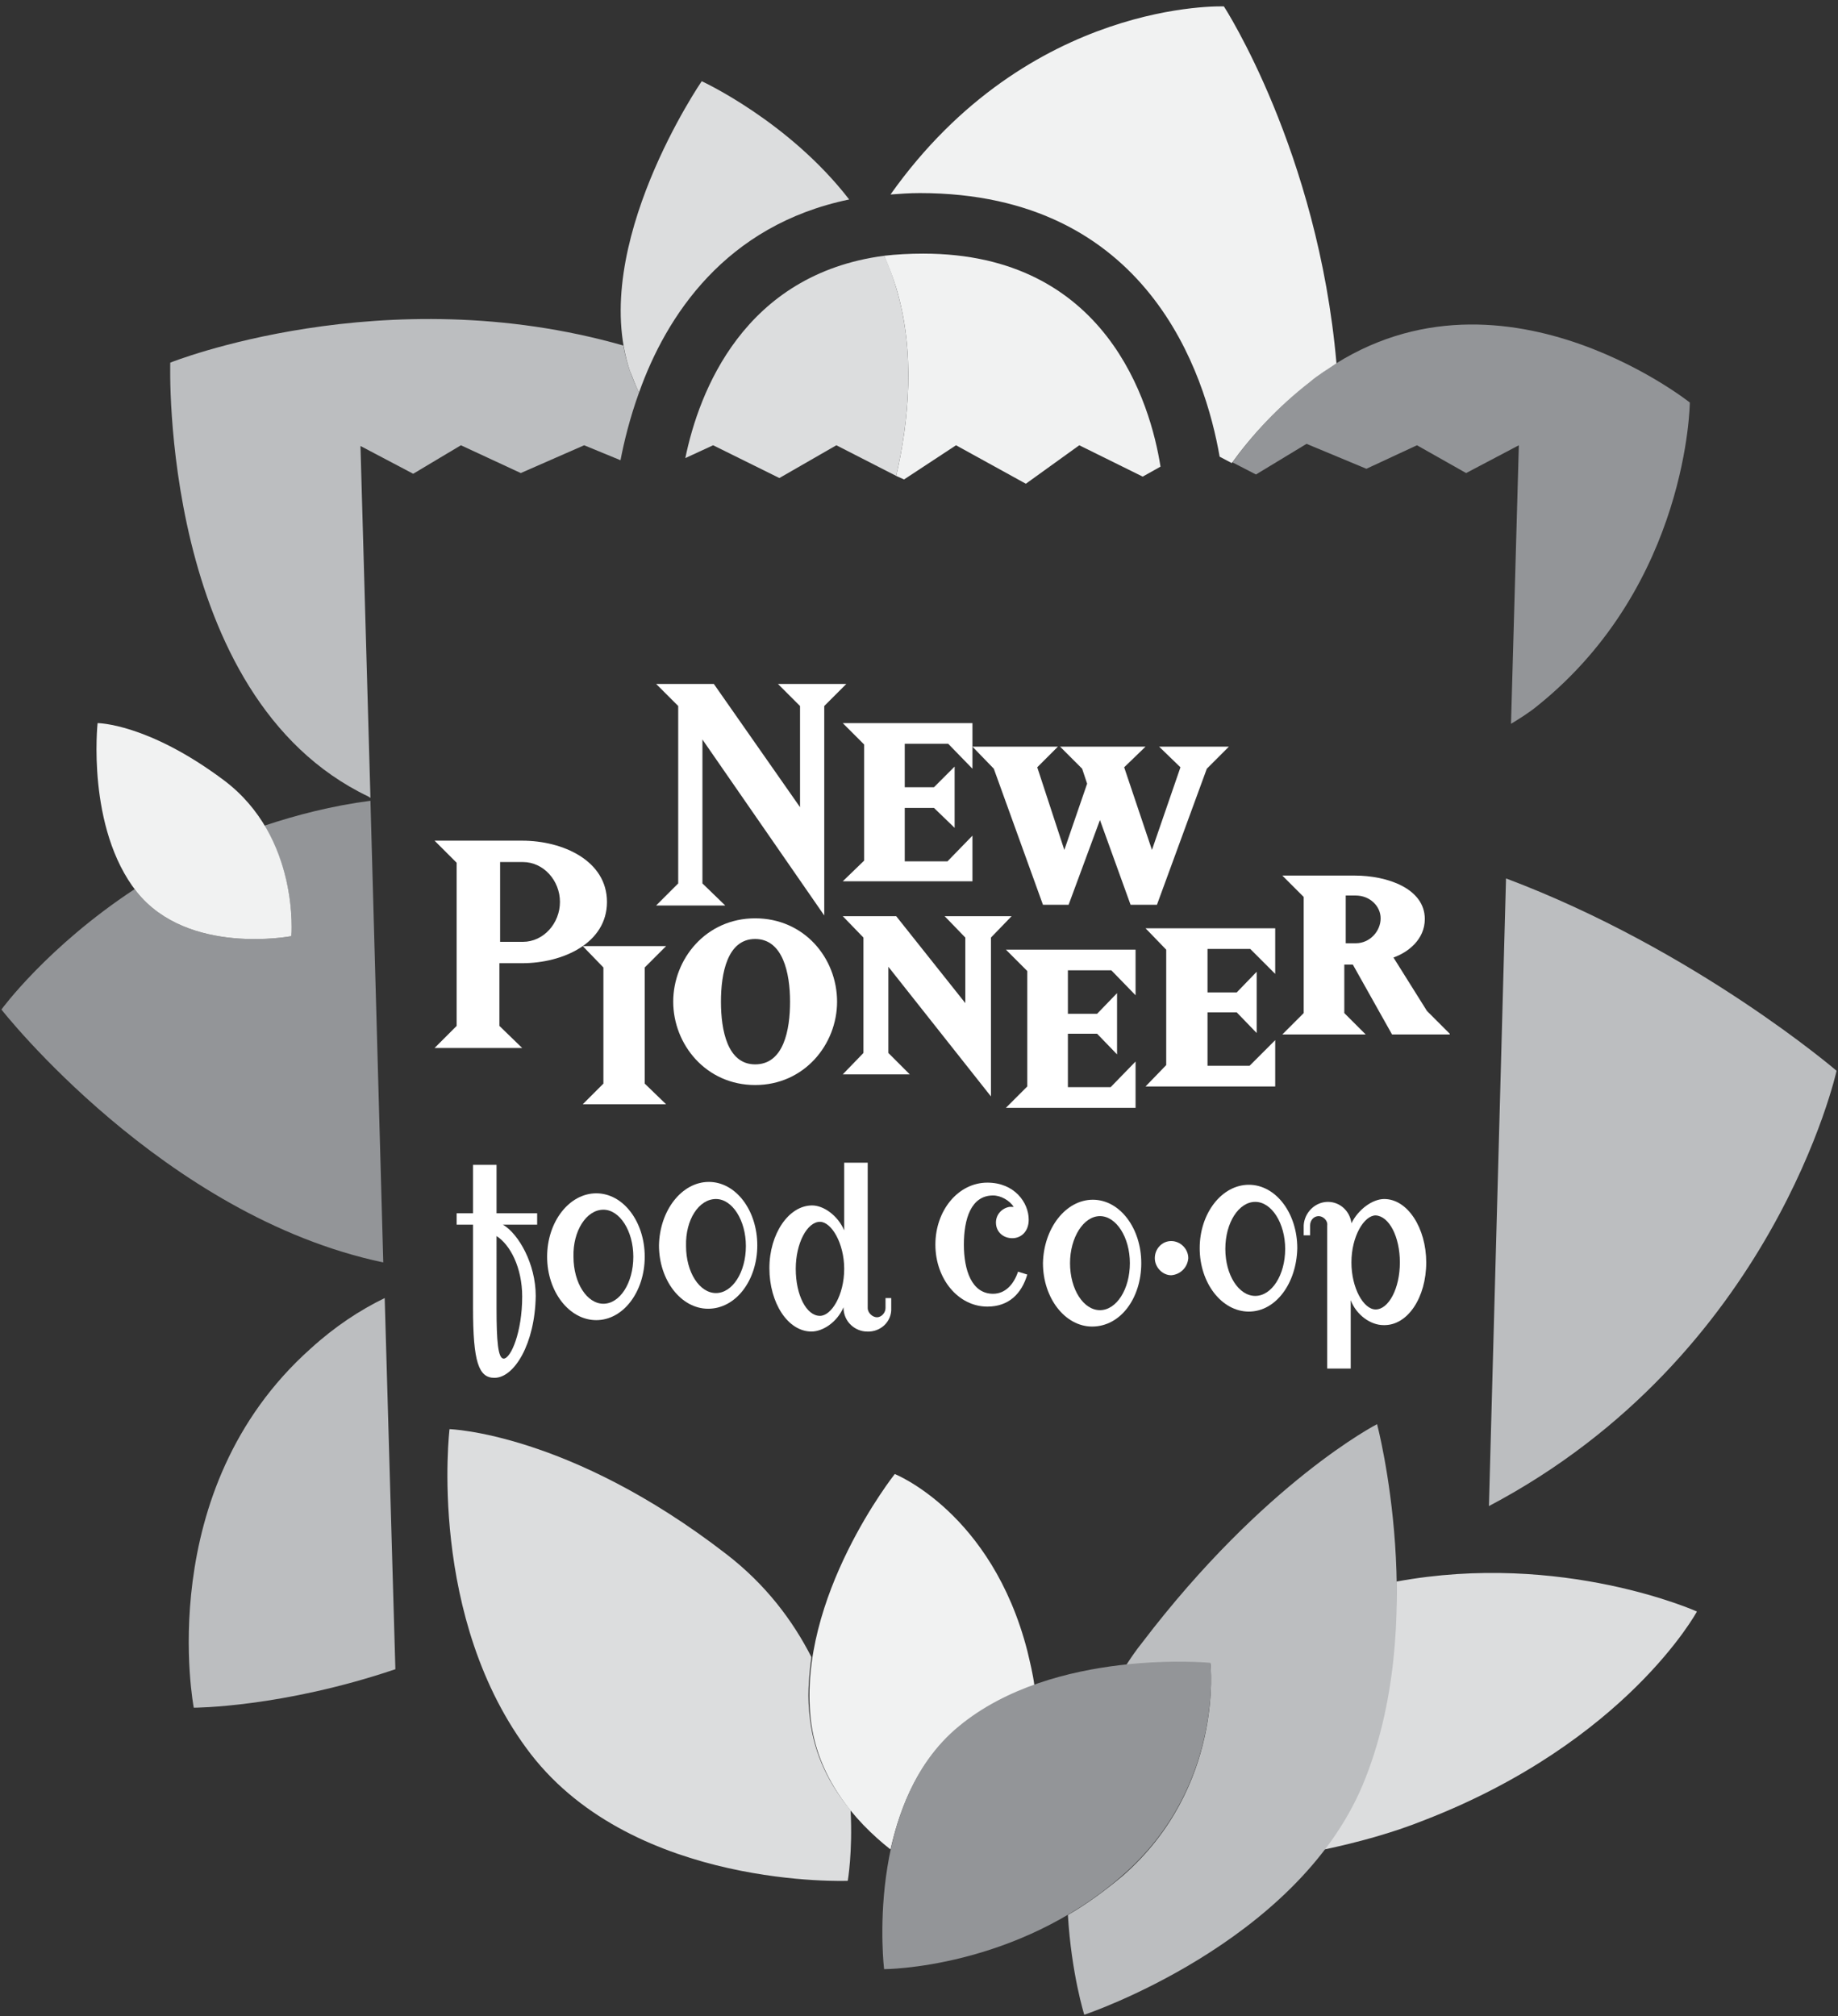 <?xml version="1.0" encoding="utf-8"?>
<!-- Generator: Adobe Illustrator 22.0.1, SVG Export Plug-In . SVG Version: 6.00 Build 0)  -->
<svg version="1.1" id="Layer_1" xmlns="http://www.w3.org/2000/svg" xmlns:xlink="http://www.w3.org/1999/xlink" x="0px" y="0px"
	 viewBox="0 0 258 283" style="enable-background:new 0 0 258 283;" xml:space="preserve">
<rect x="0" y="0" width="258" height="283" fill="#333333" stroke="none"/>
<style type="text/css">
	.st0{clip-path:url(#SVGID_2_);fill:#939598;}
	.st1{clip-path:url(#SVGID_2_);fill-rule:evenodd;clip-rule:evenodd;fill:#F1F2F2;}
	.st2{fill-rule:evenodd;clip-rule:evenodd;fill:#BCBEC0;}
	.st3{fill-rule:evenodd;clip-rule:evenodd;fill:#DCDDDE;}
	.st4{fill:#DCDDDE;}
	.st5{fill:#939598;}
	.st6{fill:#BCBEC0;}
	.st7{fill:#F1F2F2;}
	.st8{fill:#FFFFFF;}
	.st9{fill-rule:evenodd;clip-rule:evenodd;fill:#FFFFFF;}
</style>
<g>
	<defs>
		<rect id="SVGID_1_" width="258" height="283"/>
	</defs>
	<clipPath id="SVGID_2_">
		<use xlink:href="#SVGID_1_"  style="overflow:visible;"/>
	</clipPath>
	<path class="st0" d="M237.2,56.5c0,0-0.2,25.5-21.3,42.5c-1.2,1-2.5,1.8-3.8,2.6l1.1-39.1l-7.4,3.9l-6.9-3.9l-7.1,3.3l-8.4-3.5
		l-7.1,4.3l-3.3-1.7c2.9-4,6.5-7.9,11-11.4C208.9,34,237.2,56.5,237.2,56.5"/>
	<path class="st1" d="M171.8,0.9c0,0,13.2,20.3,15.8,50.1c-1.2,0.8-2.5,1.6-3.7,2.6c-4.5,3.5-8.1,7.4-11,11.4l-1.7-0.9
		c-2-11.5-10-37-42.1-37c-1.4,0-2.8,0.1-4.1,0.2C144.5-0.2,171.8,0.9,171.8,0.9 M125.8,66.8c1.8-7.8,2.7-17.4,0-26.4
		c-0.5-1.6-1.1-3.1-1.7-4.5c1.7-0.2,3.6-0.3,5.5-0.3c25.7,0,31.9,21,33.3,29.9l-2.5,1.4l-8.9-4.4l-7.5,5.4l-9.8-5.4l-7.3,4.8
		L125.8,66.8z"/>
</g>
<path class="st2" d="M23.9,50.9c0,0,30-12,63.6-2.4c0.2,1.2,0.5,2.3,0.9,3.5c0.4,1.1,0.8,2.1,1.3,3.1c-1.3,3.6-2.1,6.9-2.6,9.5
	L82,62.5l-8.9,3.9l-8.4-3.9L58,66.5l-7.4-3.9L52,112l-0.3-0.2C22.4,97.8,23.9,50.9,23.9,50.9"/>
<path class="st3" d="M98.5,11.4c0,0,12.2,5.6,20.7,16.6c-17.4,3.6-25.7,16.4-29.5,27.1c-0.5-1-0.9-2.1-1.3-3.1
	C82.6,34.6,98.5,11.4,98.5,11.4 M96.2,64.3c1.9-9.3,8.2-25.8,27.9-28.4c0.7,1.4,1.2,2.9,1.7,4.5c2.7,9,1.8,18.6,0,26.4l-8.4-4.3
	l-8,4.6l-9.3-4.6L96.2,64.3z"/>
<path class="st4" d="M196,222c23.3-4.3,42.2,4.2,42.2,4.2s-9.9,18.3-38.3,29.3c-4.5,1.8-9.3,3.1-14,4.1c2.1-2.8,4-5.9,5.3-9.2
	C195.1,241,196.1,230.8,196,222"/>
<path class="st4" d="M119,264c0,0-29.8,1.2-44.5-17.8c-14.6-19-11.4-45.6-11.4-45.6s16.8,0.5,38.8,17.5c5.6,4.3,9.4,9.4,12,14.5
	c-0.4,2.9-0.6,5.8-0.2,8.7c0.6,5.1,2.8,9.3,5.7,12.8C119.7,260,119,264,119,264"/>
<path class="st5" d="M0.2,141.7c0,0,6.4-8.8,18.7-16.9l0.3,0.4c7.2,9,21.7,6.2,21.7,6.2s0.7-8.1-3.8-15.5c4.5-1.5,9.5-2.8,14.9-3.5
	l1.8,64.8C22.9,170.7,0.2,141.7,0.2,141.7"/>
<path class="st6" d="M27.2,239.7c0,0-5.9-30.5,16.4-50.4c3.4-3.1,6.9-5.4,10.4-7.1l1.5,52.1C39.5,239.7,27.2,239.7,27.2,239.7"/>
<path class="st7" d="M125,259.6c-5.2-4.1-10.3-10.2-11.2-18.3c-1.9-17.1,11.8-34.4,11.8-34.4s13.6,5.4,18.6,24.8
	c0.4,1.7,0.8,3.3,1,4.9c-3.7,1.3-7.4,3.2-10.5,5.8C129.1,246.8,126.4,253.4,125,259.6"/>
<path class="st6" d="M152.2,282.8c0,0-1.8-5.7-2.3-14c2.6-1.5,5.2-3.4,7.7-5.5c14.3-12.5,12.3-29.8,12.3-29.8s-5.1-0.5-11.8,0.2
	c0.7-1.1,1.4-2.1,2.2-3.1c17.2-22.6,33-30.7,33-30.7s7.4,28-2,50.6C181.9,272.9,152.2,282.8,152.2,282.8"/>
<path class="st7" d="M40.9,131.4c0,0,1.2-13.9-9.5-21.9c-10.7-8-17.7-8-17.7-8s-1.6,14.7,5.5,23.7C26.4,134.2,40.9,131.4,40.9,131.4
	"/>
<path class="st5" d="M124.1,276.4c0,0,18.5,0,33.5-13.2c14.3-12.5,12.3-29.8,12.3-29.8s-22-2.1-35.3,8.9
	C121.3,253.2,124.1,276.4,124.1,276.4"/>
<path class="st6" d="M211.4,123.3c26.6,10,46.4,27,46.4,27s-8.8,40-48.8,61.1L211.4,123.3"/>
<polyline class="st8" points="98.6,124 98.6,103.8 115.7,128.5 115.7,99.1 118.8,96 109.2,96 112.3,99.1 112.3,113.3 100.2,96 
	92.1,96 95.2,99.1 95.2,124 92.1,127.1 101.8,127.1 98.6,124 "/>
<polyline class="st8" points="136.5,123.7 136.5,117.3 133,120.9 127,120.9 127,113.4 131.1,113.4 134,116.2 134,107.6 131.1,110.5 
	127,110.5 127,104.4 133.1,104.4 136.5,107.9 136.5,101.5 118.3,101.5 121.3,104.5 121.3,120.8 118.3,123.7 136.5,123.7 "/>
<polyline class="st8" points="150,127 154.4,115.1 158.7,127 162.4,127 169.4,107.9 172.5,104.8 162.7,104.8 165.7,107.7 
	161.7,119.3 157.8,107.7 160.8,104.8 148.8,104.8 151.9,107.9 152.6,110 149.4,119.3 145.6,107.7 148.5,104.8 136.5,104.8 
	139.5,107.9 146.4,127 150,127 "/>
<path class="st9" d="M73.4,132.2h-3.2V121h3.2c2.9,0,5.2,2.6,5.2,5.6C78.6,129.6,76.3,132.2,73.4,132.2 M61,147.1h12.3l-3.2-3.1
	v-8.8h3.2c5.7,0,11.9-2.8,11.9-8.6c0-5.8-6.2-8.6-11.9-8.6H61l3.1,3.1V144L61,147.1z"/>
<path class="st9" d="M110.9,140.6c0,4-0.9,8.8-4.9,8.8c-3.9,0-4.8-4.8-4.8-8.8c0-4,0.9-8.8,4.8-8.8
	C109.9,131.8,110.9,136.6,110.9,140.6 M106,128.9c-6.9,0-11.5,5.7-11.5,11.7c0,6,4.6,11.7,11.5,11.7c6.9,0,11.5-5.7,11.5-11.7
	C117.5,134.5,112.9,128.9,106,128.9z"/>
<path class="st9" d="M203.5,145.1l-3.2-3.2l-4.7-7.5c2-0.7,4.4-2.5,4.4-5.4c0-4.3-5.3-6.1-9.8-6.1h-10.2l3,3v16.3l-3,3h11.7l-3-3
	v-6.8h1.2l5.5,9.8H203.5 M188.9,132.4v-6.7h1.4c2,0,3.5,1.5,3.5,3.2c0,1.8-1.5,3.5-3.5,3.5H188.9z"/>
<polyline class="st8" points="127.7,150.8 124.7,147.8 124.7,135.7 139.1,153.9 139.1,131.6 142,128.6 132.6,128.6 135.5,131.6 
	135.5,140.8 125.8,128.6 118.3,128.6 121.2,131.6 121.2,147.8 118.3,150.8 127.7,150.8 "/>
<polyline class="st8" points="159.4,155.5 159.4,149 155.9,152.6 149.9,152.6 149.9,145.1 154,145.1 156.8,148 156.8,139.4 
	154,142.3 149.9,142.3 149.9,136.2 156,136.2 159.4,139.7 159.4,133.3 141.2,133.3 144.2,136.3 144.2,152.5 141.2,155.5 
	159.4,155.5 "/>
<polyline class="st8" points="179,152.5 179,146 175.4,149.6 169.5,149.6 169.5,142.1 173.6,142.1 176.4,145 176.4,136.4 
	173.6,139.3 169.5,139.3 169.5,133.2 175.5,133.2 179,136.7 179,130.3 160.8,130.3 163.7,133.3 163.7,149.5 160.8,152.5 179,152.5 
	"/>
<polyline class="st8" points="81.8,132.8 84.7,135.8 84.7,152.1 81.8,155 93.5,155 90.5,152.1 90.5,135.8 93.5,132.8 81.8,132.8 "/>
<path class="st9" d="M69.7,173.5c1.9,1.2,3.6,4.4,3.6,8.5c0,5-1.6,8.7-2.6,8.7c-0.8,0-1-2.5-1-7L69.7,173.5 M75.4,171.9l0-1.6h-5.7
	l0-6.8h-3.3l0,6.8h-2.3l0,1.6h2.3l0,11.7c0,7.6,0.8,9.8,3,9.8c2.8,0,5.7-4.8,5.8-11.5c0-4.5-2.4-8.7-4.6-10H75.4z"/>
<path class="st9" d="M84.7,169.8c2.3,0,4.2,3,4.2,6.6c0,3.7-1.9,6.6-4.2,6.6c-2.3,0-4.2-2.9-4.2-6.6
	C80.4,172.8,82.3,169.8,84.7,169.8 M90.5,176.4c0-4.9-3-8.9-6.8-8.9c-3.8,0-6.9,4-6.9,8.9c0,4.9,3.1,8.9,6.9,8.9
	C87.5,185.3,90.5,181.3,90.5,176.4z"/>
<path class="st9" d="M100.5,168.3c2.3,0,4.2,3,4.2,6.6c0,3.7-1.9,6.6-4.2,6.6c-2.3,0-4.2-2.9-4.2-6.6
	C96.2,171.2,98.1,168.3,100.5,168.3 M106.3,174.8c0-4.9-3-8.9-6.8-8.9c-3.8,0-6.9,4-7,8.9c0,4.9,3.1,8.9,6.9,8.9
	C103.3,183.7,106.3,179.7,106.3,174.8z"/>
<path class="st9" d="M118.5,178.1c0,3.7-1.8,6.6-3.4,6.6c-1.9,0-3.4-2.9-3.4-6.6c0-3.6,1.6-6.6,3.4-6.6
	C116.7,171.5,118.5,174.5,118.5,178.1 M125.1,183.6l0-1.4h-0.8l0,1.4c0,0.7-0.6,1.3-1.2,1.3s-1.3-0.6-1.3-1.3l0-20.4h-3.3l0,9.5
	c-0.9-2.1-2.9-3.5-4.5-3.5c-3.3,0-6,4-6,8.8c0,4.9,2.6,8.9,5.9,8.9c1.6,0,3.6-1.3,4.5-3.4c0,2.1,1.7,3.4,3.3,3.4
	C123.6,187,125.2,185.5,125.1,183.6z"/>
<path class="st9" d="M154.4,170.7c2.3,0,4.2,3,4.2,6.6c0,3.7-1.9,6.6-4.2,6.6c-2.3,0-4.2-2.9-4.2-6.6
	C150.2,173.7,152.1,170.7,154.4,170.7 M160.2,177.3c0-4.9-3-8.9-6.8-8.9c-3.8,0-6.9,4-7,8.9c0,4.9,3.1,8.9,6.9,8.9
	C157.3,186.2,160.2,182.2,160.2,177.3z"/>
<path class="st8" d="M166.8,176.6c0-1.3-1.1-2.4-2.4-2.4c-1.3,0-2.3,1.1-2.3,2.4c0,1.3,1.1,2.4,2.3,2.4
	C165.7,178.9,166.7,177.9,166.8,176.6"/>
<path class="st9" d="M176.2,168.7c2.3,0,4.2,3,4.2,6.6c0,3.7-1.9,6.6-4.2,6.6c-2.3,0-4.2-2.9-4.2-6.6
	C172,171.6,173.9,168.7,176.2,168.7 M182.1,175.2c0-4.9-3-8.9-6.8-8.9c-3.8,0-6.9,4-6.9,8.9c0,4.9,3.1,8.9,6.9,8.9
	C179.1,184.1,182,180.1,182.1,175.2z"/>
<path class="st9" d="M196.5,177.2c0,3.7-1.6,6.6-3.4,6.6c-1.7,0-3.4-3-3.4-6.6c0-3.7,1.8-6.6,3.4-6.6
	C195,170.7,196.5,173.6,196.5,177.2 M200.2,177.2c0-4.8-2.6-8.9-5.9-8.9c-1.6,0-3.6,1.4-4.6,3.4c-0.2-1.7-1.6-3-3.3-3
	c-1.8,0-3.3,1.5-3.4,3.3l0,1.4h0.9l0-1.4c0-0.7,0.5-1.3,1.2-1.3c0.6,0,1.3,0.6,1.2,1.3l0,20.1h3.3l0-9.6c0.8,2.1,2.8,3.5,4.6,3.5
	C197.6,186.1,200.2,182.1,200.2,177.2z"/>
<path class="st8" d="M144.4,171.2c0-2.4-2-5.2-5.8-5.2c-4.1,0-7.3,3.9-7.3,8.7c0,4.8,3.2,8.7,7.3,8.7c3,0,4.8-1.8,5.6-4.5l-1.3-0.4
	c-0.6,1.8-1.8,3.1-3.5,3.1c-3,0-4.1-3.3-4.1-6.9c0-3.6,1-6.9,4.1-6.9c1.1,0,2.3,0.7,2.9,1.6c-0.2,0-0.4,0-0.6,0
	c-1.1,0.2-1.9,1.1-1.9,2.2c0,1.3,1,2.2,2.3,2.2C143.3,173.8,144.4,172.9,144.4,171.2"/>
</svg>
